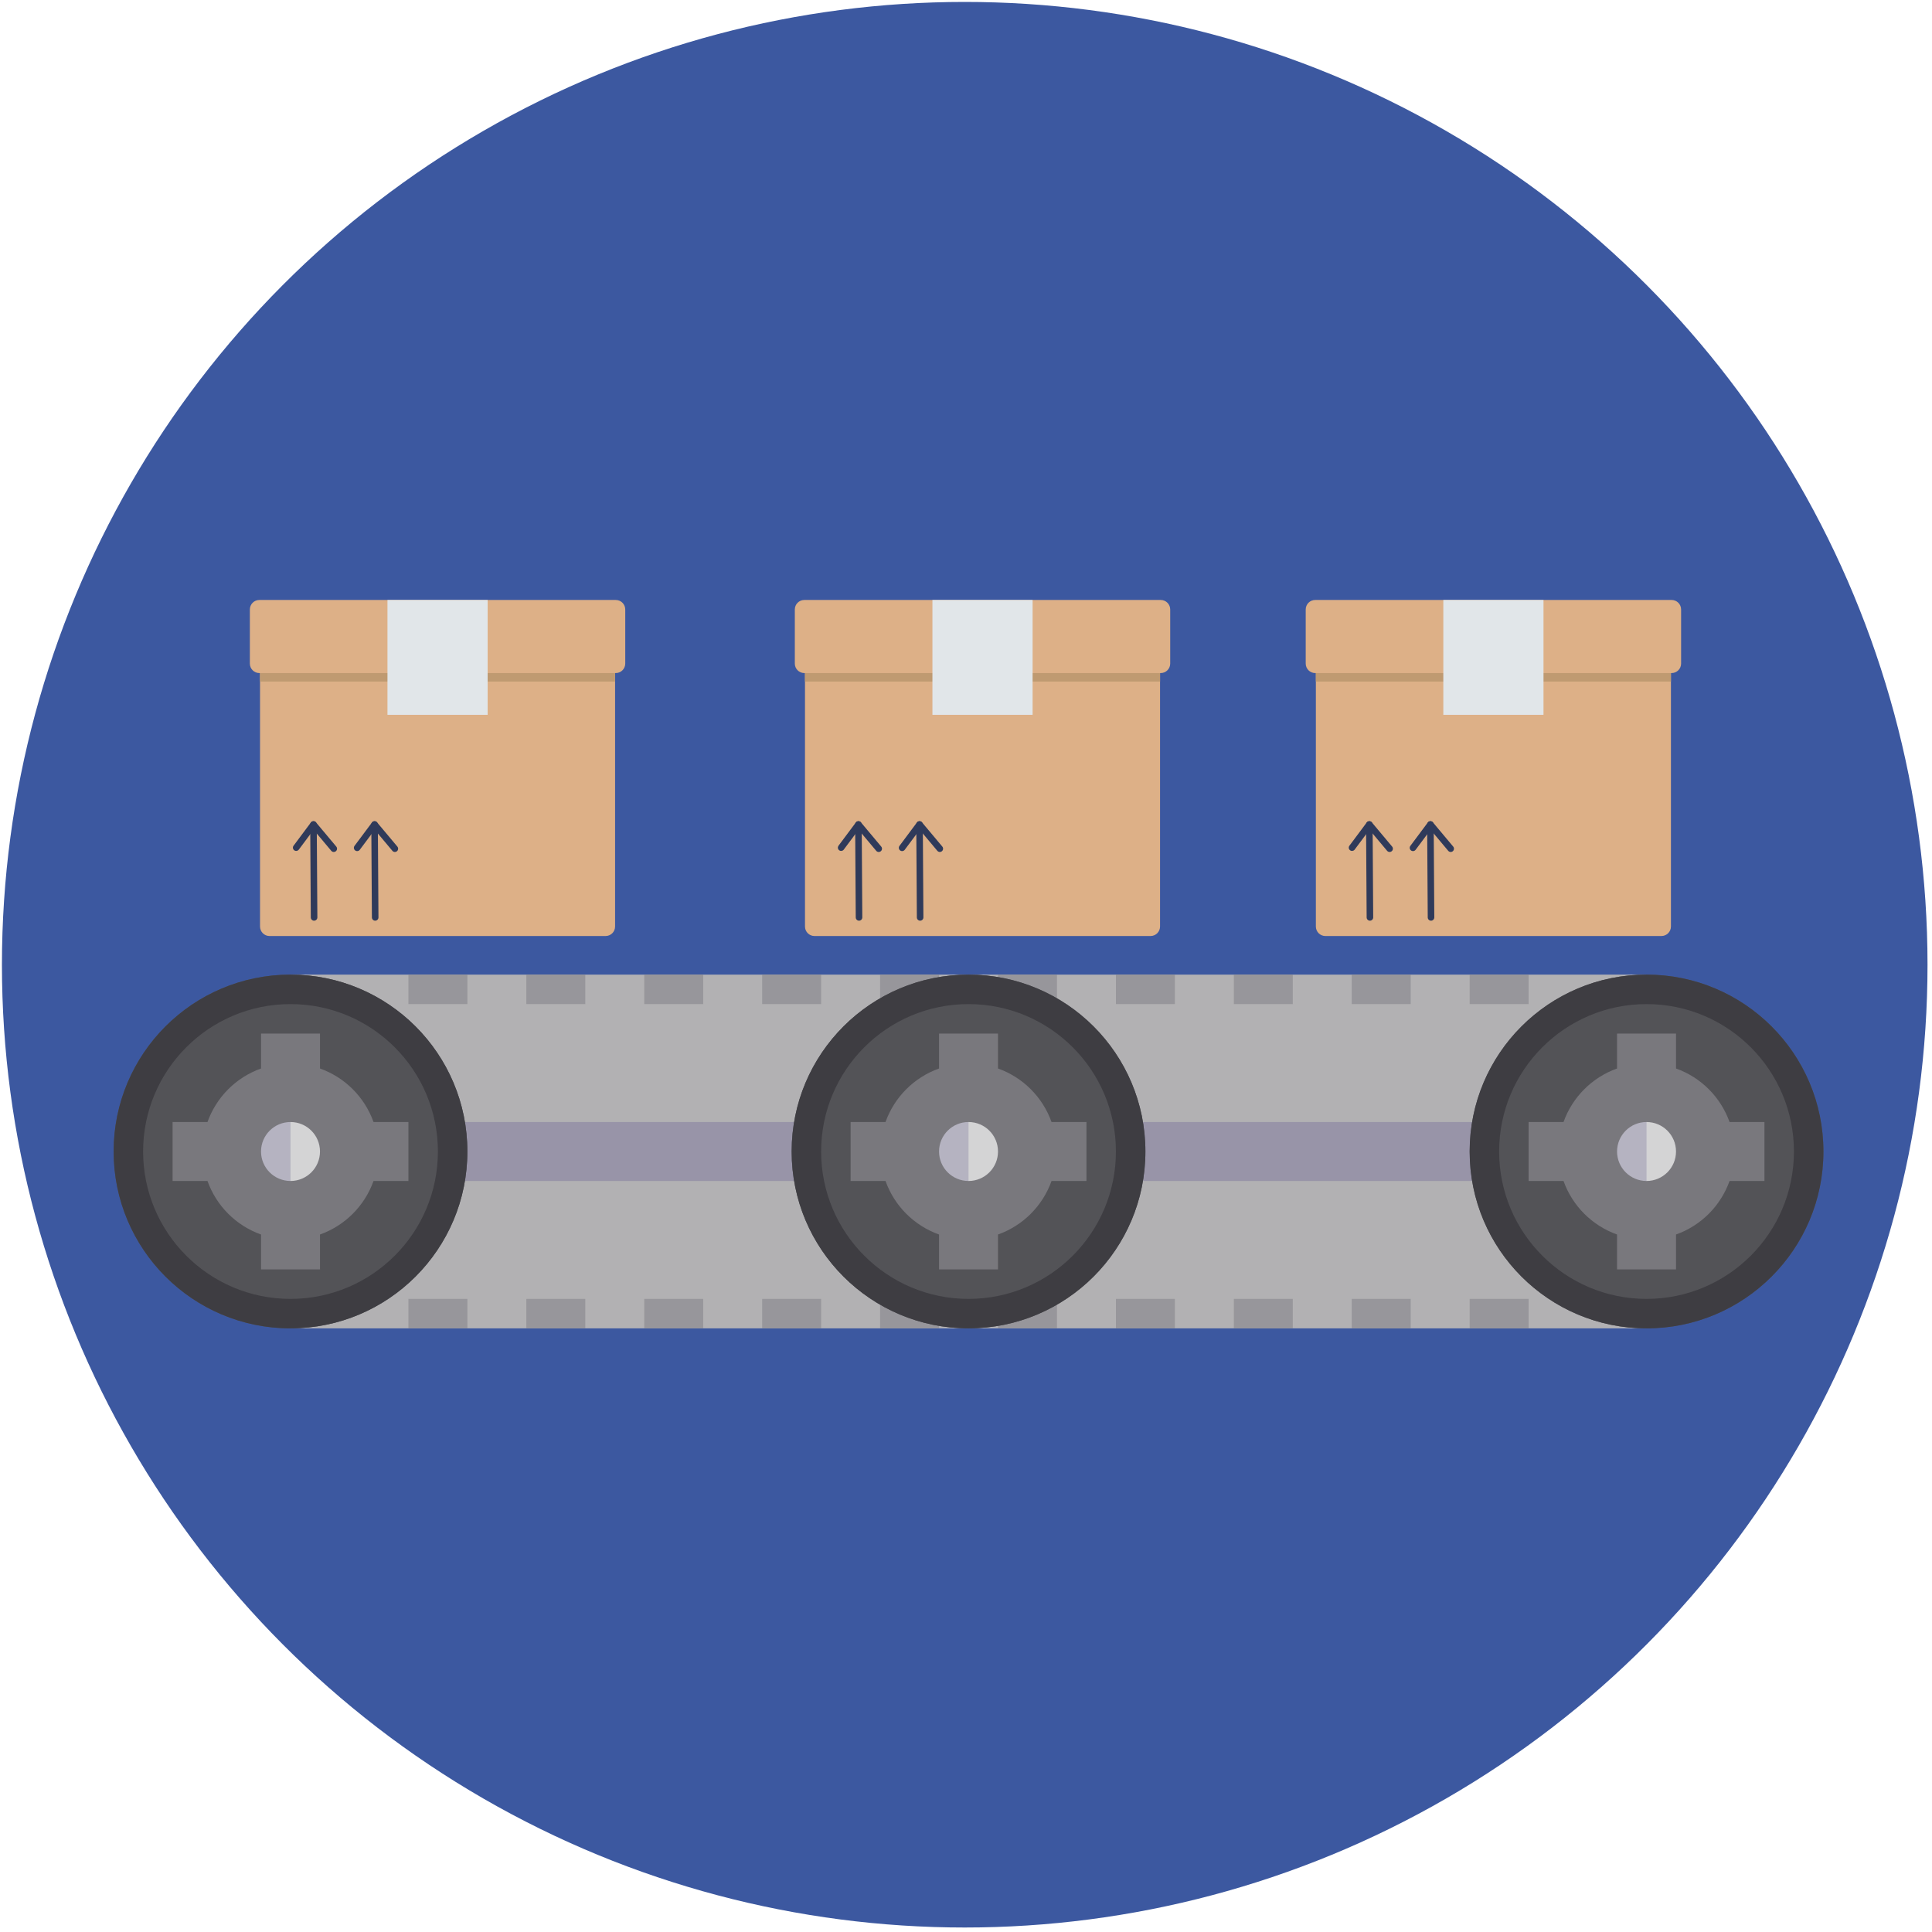 <svg width="301" height="301" viewBox="0 0 301 301" fill="none" xmlns="http://www.w3.org/2000/svg">
<circle cx="150.301" cy="150.301" r="150" fill="#3C58A0"/>
<path d="M45.26 151.843H256.527V206.956H45.26V151.843Z" fill="#B2B1B3"/>
<path d="M68.223 174.807H233.562V183.993H68.223V174.807Z" fill="#9894A8"/>
<path d="M63.631 202.363H72.816V206.956H63.631V202.363Z" fill="#97969B"/>
<path d="M82.002 202.363H91.187V206.956H82.002V202.363Z" fill="#97969B"/>
<path d="M100.372 202.363H109.558V206.956H100.372V202.363Z" fill="#97969B"/>
<path d="M118.743 202.363H127.929V206.956H118.743V202.363Z" fill="#97969B"/>
<path d="M137.115 202.363H146.3V206.956H137.115V202.363Z" fill="#97969B"/>
<path d="M155.486 202.363H164.672V206.956H155.486V202.363Z" fill="#97969B"/>
<path d="M173.857 202.363H183.043V206.956H173.857V202.363Z" fill="#97969B"/>
<path d="M192.228 202.363H201.414V206.956H192.228V202.363Z" fill="#97969B"/>
<path d="M210.599 202.363H219.785V206.956H210.599V202.363Z" fill="#97969B"/>
<path d="M228.969 202.363H238.155V206.956H228.969V202.363Z" fill="#97969B"/>
<path d="M45.26 151.843C30.042 151.843 17.703 164.182 17.703 179.4C17.703 194.618 30.042 206.956 45.26 206.956C60.478 206.956 72.816 194.618 72.816 179.4C72.816 164.182 60.478 151.843 45.26 151.843ZM45.26 188.585C40.187 188.585 36.074 184.472 36.074 179.4C36.074 174.327 40.187 170.214 45.26 170.214C50.333 170.214 54.445 174.327 54.445 179.4C54.445 184.472 50.333 188.585 45.26 188.585Z" fill="#535357"/>
<path d="M45.26 151.843C30.042 151.843 17.703 164.182 17.703 179.4C17.703 194.618 30.042 206.956 45.26 206.956C60.478 206.956 72.816 194.618 72.816 179.4C72.816 164.182 60.478 151.843 45.26 151.843ZM45.26 202.364C32.578 202.364 22.296 192.081 22.296 179.4C22.296 166.718 32.578 156.436 45.26 156.436C57.941 156.436 68.224 166.718 68.224 179.4C68.224 192.081 57.941 202.364 45.26 202.364Z" fill="#3E3D42"/>
<path d="M54.446 179.4C54.446 184.473 50.333 188.586 45.26 188.586C40.187 188.586 36.075 184.473 36.075 179.4C36.075 174.328 40.187 170.215 45.26 170.215C50.333 170.215 54.446 174.328 54.446 179.4Z" fill="#D4D4D5"/>
<path d="M45.26 170.215C40.187 170.215 36.075 174.328 36.075 179.4C36.075 184.473 40.187 188.586 45.26 188.586" fill="#B5B3C1"/>
<path d="M63.631 174.808H58.193C56.805 170.917 53.743 167.856 49.853 166.468V161.03H40.667V166.468C36.776 167.856 33.715 170.917 32.327 174.808H26.889V183.994H32.327C33.715 187.884 36.776 190.945 40.667 192.334V197.772H49.853V192.334C53.743 190.945 56.805 187.884 58.193 183.994H63.631V174.808ZM45.26 183.994C42.724 183.994 40.667 181.937 40.667 179.401C40.667 176.864 42.724 174.808 45.26 174.808C47.796 174.808 49.853 176.864 49.853 179.401C49.853 181.937 47.796 183.994 45.26 183.994Z" fill="#79787D"/>
<path d="M256.526 151.843C241.308 151.843 228.969 164.182 228.969 179.4C228.969 194.618 241.308 206.956 256.526 206.956C271.744 206.956 284.083 194.618 284.083 179.4C284.083 164.182 271.744 151.843 256.526 151.843ZM256.526 188.585C251.453 188.585 247.34 184.472 247.34 179.4C247.34 174.327 251.453 170.214 256.526 170.214C261.599 170.214 265.712 174.327 265.712 179.4C265.712 184.472 261.599 188.585 256.526 188.585Z" fill="#535357"/>
<path d="M256.526 151.843C241.308 151.843 228.969 164.182 228.969 179.4C228.969 194.618 241.308 206.956 256.526 206.956C271.744 206.956 284.083 194.618 284.083 179.4C284.083 164.182 271.744 151.843 256.526 151.843ZM256.526 202.364C243.844 202.364 233.562 192.081 233.562 179.4C233.562 166.718 243.844 156.436 256.526 156.436C269.208 156.436 279.49 166.718 279.49 179.4C279.49 192.081 269.208 202.364 256.526 202.364Z" fill="#3E3D42"/>
<path d="M265.712 179.4C265.712 184.473 261.599 188.586 256.526 188.586C251.453 188.586 247.341 184.473 247.341 179.4C247.341 174.328 251.453 170.215 256.526 170.215C261.599 170.215 265.712 174.328 265.712 179.4Z" fill="#D4D4D5"/>
<path d="M256.526 170.215C251.453 170.215 247.341 174.328 247.341 179.4C247.341 184.473 251.453 188.586 256.526 188.586" fill="#B5B3C1"/>
<path d="M274.897 174.808H269.459C268.071 170.917 265.01 167.856 261.119 166.468V161.03H251.933V166.468C248.042 167.856 244.981 170.917 243.593 174.808H238.155V183.994H243.593C244.981 187.884 248.042 190.945 251.933 192.334V197.772H261.119V192.334C265.01 190.945 268.071 187.884 269.459 183.994H274.897V174.808ZM256.526 183.994C253.99 183.994 251.933 181.937 251.933 179.401C251.933 176.864 253.99 174.808 256.526 174.808C259.062 174.808 261.119 176.864 261.119 179.401C261.119 181.937 259.062 183.994 256.526 183.994Z" fill="#79787D"/>
<path d="M63.631 151.843H72.816V156.436H63.631V151.843Z" fill="#97969B"/>
<path d="M82.002 151.843H91.187V156.436H82.002V151.843Z" fill="#97969B"/>
<path d="M100.372 151.843H109.558V156.436H100.372V151.843Z" fill="#97969B"/>
<path d="M118.743 151.843H127.929V156.436H118.743V151.843Z" fill="#97969B"/>
<path d="M137.115 151.843H146.3V156.436H137.115V151.843Z" fill="#97969B"/>
<path d="M155.486 151.843H164.672V156.436H155.486V151.843Z" fill="#97969B"/>
<path d="M173.857 151.843H183.043V156.436H173.857V151.843Z" fill="#97969B"/>
<path d="M192.228 151.843H201.414V156.436H192.228V151.843Z" fill="#97969B"/>
<path d="M210.599 151.843H219.785V156.436H210.599V151.843Z" fill="#97969B"/>
<path d="M228.969 151.843H238.155V156.436H228.969V151.843Z" fill="#97969B"/>
<path d="M150.893 151.843C135.675 151.843 123.337 164.182 123.337 179.4C123.337 194.618 135.675 206.956 150.893 206.956C166.111 206.956 178.45 194.618 178.45 179.4C178.45 164.182 166.111 151.843 150.893 151.843ZM150.893 188.585C145.821 188.585 141.708 184.472 141.708 179.4C141.708 174.327 145.821 170.214 150.893 170.214C155.966 170.214 160.079 174.327 160.079 179.4C160.079 184.472 155.966 188.585 150.893 188.585Z" fill="#535357"/>
<path d="M150.893 151.843C135.675 151.843 123.337 164.182 123.337 179.4C123.337 194.618 135.675 206.956 150.893 206.956C166.111 206.956 178.45 194.618 178.45 179.4C178.45 164.182 166.111 151.843 150.893 151.843ZM150.893 202.364C138.212 202.364 127.929 192.081 127.929 179.4C127.929 166.718 138.212 156.436 150.893 156.436C163.575 156.436 173.857 166.718 173.857 179.4C173.857 192.081 163.575 202.364 150.893 202.364Z" fill="#3E3D42"/>
<path d="M160.078 179.4C160.078 184.473 155.965 188.586 150.893 188.586C145.82 188.586 141.707 184.473 141.707 179.4C141.707 174.328 145.82 170.215 150.893 170.215C155.965 170.215 160.078 174.328 160.078 179.4Z" fill="#D4D4D5"/>
<path d="M150.893 170.215C145.82 170.215 141.707 174.328 141.707 179.4C141.707 184.473 145.82 188.586 150.893 188.586" fill="#B5B3C1"/>
<path d="M169.264 174.808H163.826C162.438 170.917 159.377 167.856 155.486 166.468V161.03H146.301V166.468C142.41 167.856 139.349 170.917 137.961 174.808H132.522V183.994H137.961C139.349 187.884 142.41 190.945 146.301 192.334V197.772H155.486V192.334C159.377 190.945 162.438 187.884 163.826 183.994H169.264V174.808ZM150.893 183.994C148.357 183.994 146.301 181.937 146.301 179.401C146.301 176.864 148.357 174.808 150.893 174.808C153.43 174.808 155.486 176.864 155.486 179.401C155.486 181.937 153.43 183.994 150.893 183.994Z" fill="#79787D"/>
<path d="M94.349 100.372H41.992C41.175 100.372 40.512 101.034 40.512 101.852V144.348C40.512 145.166 41.175 145.828 41.992 145.828H94.349C95.167 145.828 95.829 145.166 95.829 144.348V101.852C95.829 101.034 95.167 100.372 94.349 100.372Z" fill="#DDB087"/>
<path d="M95.829 106.186V101.852C95.829 101.459 95.673 101.083 95.396 100.805C95.118 100.528 94.742 100.372 94.349 100.372H41.992C41.6 100.372 41.223 100.528 40.946 100.805C40.668 101.083 40.512 101.459 40.512 101.852V106.186H95.829Z" fill="#BF9A71"/>
<path d="M95.932 93.474H40.409C39.591 93.474 38.928 94.136 38.928 94.954V103.382C38.928 104.199 39.591 104.862 40.409 104.862H95.932C96.749 104.862 97.412 104.199 97.412 103.382V94.954C97.412 94.136 96.749 93.474 95.932 93.474Z" fill="#DDB087"/>
<path d="M58.452 143.441C58.317 143.441 58.188 143.388 58.092 143.293C57.996 143.198 57.942 143.069 57.941 142.935L57.848 128.455C57.848 128.388 57.86 128.322 57.886 128.26C57.911 128.197 57.948 128.141 57.995 128.093C58.042 128.045 58.098 128.008 58.16 127.981C58.221 127.955 58.288 127.942 58.355 127.941H58.358C58.493 127.941 58.622 127.994 58.718 128.089C58.813 128.184 58.868 128.313 58.868 128.448L58.962 142.927C58.963 143.062 58.91 143.192 58.815 143.289C58.72 143.385 58.59 143.44 58.455 143.441L58.452 143.441Z" fill="#2F3A5A"/>
<path d="M61.521 132.736C61.447 132.736 61.373 132.72 61.305 132.688C61.238 132.657 61.178 132.611 61.13 132.553L58.383 129.275L56.053 132.394C55.972 132.503 55.851 132.575 55.717 132.594C55.583 132.614 55.446 132.579 55.338 132.498C55.229 132.417 55.157 132.296 55.138 132.162C55.118 132.028 55.153 131.892 55.234 131.783L57.947 128.147C57.993 128.085 58.052 128.035 58.121 127.999C58.189 127.964 58.265 127.944 58.342 127.942C58.419 127.938 58.496 127.953 58.566 127.985C58.637 128.016 58.699 128.064 58.747 128.124L61.91 131.897C61.972 131.972 62.012 132.062 62.025 132.159C62.037 132.255 62.022 132.353 61.981 132.441C61.94 132.529 61.875 132.603 61.793 132.656C61.711 132.708 61.616 132.736 61.519 132.736H61.521Z" fill="#2F3A5A"/>
<path d="M48.934 143.441C48.799 143.441 48.669 143.388 48.574 143.293C48.478 143.198 48.424 143.069 48.423 142.935L48.33 128.455C48.329 128.388 48.342 128.322 48.367 128.26C48.392 128.198 48.429 128.141 48.477 128.093C48.524 128.046 48.58 128.008 48.641 127.982C48.703 127.956 48.769 127.942 48.836 127.941H48.84C48.975 127.941 49.104 127.994 49.2 128.089C49.295 128.184 49.349 128.313 49.35 128.448L49.444 142.927C49.445 143.062 49.392 143.192 49.297 143.289C49.202 143.385 49.072 143.44 48.937 143.441L48.934 143.441Z" fill="#2F3A5A"/>
<path d="M52 132.736C51.926 132.736 51.852 132.72 51.784 132.688C51.717 132.657 51.657 132.611 51.609 132.553L48.86 129.275L46.534 132.394C46.449 132.493 46.331 132.555 46.202 132.569C46.073 132.584 45.944 132.548 45.84 132.47C45.736 132.393 45.666 132.279 45.643 132.151C45.621 132.023 45.647 131.892 45.718 131.783L48.431 128.147C48.477 128.085 48.536 128.035 48.605 127.999C48.673 127.964 48.748 127.944 48.825 127.942C48.902 127.938 48.979 127.953 49.05 127.985C49.12 128.016 49.182 128.064 49.231 128.124L52.394 131.897C52.456 131.972 52.496 132.062 52.508 132.159C52.521 132.255 52.506 132.353 52.465 132.441C52.424 132.529 52.358 132.603 52.276 132.656C52.195 132.708 52.099 132.736 52.002 132.736H52Z" fill="#2F3A5A"/>
<path d="M60.367 93.474H75.973V111.367H60.367V93.474Z" fill="#E1E6E9"/>
<path d="M179.252 100.372H126.895C126.077 100.372 125.415 101.034 125.415 101.852V144.348C125.415 145.166 126.077 145.828 126.895 145.828H179.252C180.069 145.828 180.732 145.166 180.732 144.348V101.852C180.732 101.034 180.069 100.372 179.252 100.372Z" fill="#DDB087"/>
<path d="M180.732 106.186V101.852C180.732 101.459 180.576 101.083 180.298 100.805C180.021 100.528 179.644 100.372 179.252 100.372H126.895C126.502 100.372 126.126 100.528 125.848 100.805C125.571 101.083 125.415 101.459 125.415 101.852V106.186H180.732Z" fill="#BF9A71"/>
<path d="M180.835 93.474H125.311C124.494 93.474 123.831 94.136 123.831 94.954V103.382C123.831 104.199 124.494 104.862 125.311 104.862H180.835C181.652 104.862 182.315 104.199 182.315 103.382V94.954C182.315 94.136 181.652 93.474 180.835 93.474Z" fill="#DDB087"/>
<path d="M143.354 143.441C143.219 143.441 143.09 143.388 142.995 143.293C142.899 143.198 142.845 143.069 142.844 142.935L142.751 128.455C142.75 128.388 142.763 128.322 142.788 128.26C142.813 128.197 142.85 128.141 142.898 128.093C142.945 128.045 143.001 128.008 143.062 127.981C143.124 127.955 143.19 127.942 143.257 127.941H143.26C143.395 127.941 143.525 127.994 143.62 128.089C143.716 128.184 143.77 128.313 143.771 128.448L143.864 142.927C143.865 143.062 143.812 143.192 143.717 143.289C143.622 143.385 143.493 143.44 143.358 143.441L143.354 143.441Z" fill="#2F3A5A"/>
<path d="M146.423 132.736C146.349 132.736 146.275 132.72 146.207 132.688C146.14 132.657 146.08 132.611 146.032 132.553L143.285 129.275L140.955 132.394C140.874 132.503 140.753 132.575 140.619 132.594C140.485 132.614 140.349 132.579 140.24 132.498C140.131 132.417 140.059 132.296 140.04 132.162C140.02 132.028 140.055 131.892 140.136 131.783L142.849 128.147C142.895 128.085 142.954 128.035 143.023 127.999C143.091 127.964 143.167 127.944 143.244 127.942C143.321 127.938 143.398 127.953 143.468 127.985C143.539 128.016 143.601 128.064 143.649 128.124L146.812 131.897C146.874 131.972 146.914 132.062 146.927 132.159C146.939 132.255 146.924 132.353 146.883 132.441C146.842 132.529 146.777 132.603 146.695 132.656C146.613 132.708 146.518 132.736 146.421 132.736H146.423Z" fill="#2F3A5A"/>
<path d="M133.834 143.441C133.699 143.441 133.57 143.388 133.474 143.293C133.379 143.198 133.325 143.069 133.323 142.935L133.23 128.455C133.23 128.388 133.243 128.322 133.268 128.26C133.293 128.198 133.33 128.141 133.377 128.093C133.424 128.046 133.48 128.008 133.542 127.982C133.604 127.956 133.67 127.942 133.737 127.941H133.74C133.875 127.941 134.005 127.994 134.1 128.089C134.196 128.184 134.25 128.313 134.251 128.448L134.344 142.927C134.345 143.062 134.292 143.192 134.197 143.289C134.102 143.385 133.973 143.44 133.838 143.441L133.834 143.441Z" fill="#2F3A5A"/>
<path d="M136.902 132.736C136.827 132.736 136.753 132.72 136.686 132.688C136.618 132.657 136.558 132.611 136.51 132.553L133.762 129.275L131.435 132.394C131.351 132.493 131.232 132.555 131.103 132.569C130.975 132.584 130.845 132.548 130.741 132.47C130.638 132.393 130.567 132.279 130.545 132.151C130.522 132.023 130.549 131.892 130.619 131.783L133.332 128.147C133.378 128.085 133.437 128.035 133.506 127.999C133.574 127.964 133.65 127.944 133.727 127.942C133.804 127.938 133.881 127.953 133.951 127.985C134.021 128.016 134.083 128.064 134.132 128.124L137.295 131.897C137.357 131.972 137.397 132.062 137.41 132.159C137.422 132.255 137.407 132.353 137.366 132.441C137.325 132.529 137.26 132.603 137.178 132.656C137.096 132.708 137.001 132.736 136.904 132.736H136.902Z" fill="#2F3A5A"/>
<path d="M145.269 93.474H160.875V111.367H145.269V93.474Z" fill="#E1E6E9"/>
<path d="M258.846 100.372H206.49C205.672 100.372 205.009 101.034 205.009 101.852V144.348C205.009 145.166 205.672 145.828 206.49 145.828H258.846C259.664 145.828 260.327 145.166 260.327 144.348V101.852C260.327 101.034 259.664 100.372 258.846 100.372Z" fill="#DDB087"/>
<path d="M260.327 106.186V101.852C260.327 101.459 260.171 101.083 259.893 100.805C259.615 100.528 259.239 100.372 258.846 100.372H206.49C206.097 100.372 205.72 100.528 205.443 100.805C205.165 101.083 205.009 101.459 205.009 101.852V106.186H260.327Z" fill="#BF9A71"/>
<path d="M260.43 93.474H204.907C204.09 93.474 203.427 94.136 203.427 94.954V103.382C203.427 104.199 204.09 104.862 204.907 104.862H260.43C261.248 104.862 261.911 104.199 261.911 103.382V94.954C261.911 94.136 261.248 93.474 260.43 93.474Z" fill="#DDB087"/>
<path d="M222.948 143.441C222.814 143.441 222.684 143.388 222.589 143.293C222.493 143.198 222.439 143.069 222.438 142.935L222.345 128.455C222.344 128.388 222.357 128.322 222.382 128.26C222.408 128.197 222.445 128.141 222.492 128.093C222.539 128.045 222.595 128.008 222.657 127.981C222.718 127.955 222.785 127.942 222.852 127.941H222.855C222.989 127.941 223.119 127.994 223.214 128.089C223.31 128.184 223.364 128.313 223.365 128.448L223.459 142.927C223.46 143.062 223.407 143.192 223.312 143.289C223.217 143.385 223.087 143.44 222.952 143.441L222.948 143.441Z" fill="#2F3A5A"/>
<path d="M226.018 132.736C225.944 132.736 225.87 132.72 225.802 132.688C225.735 132.657 225.675 132.611 225.627 132.553L222.88 129.275L220.55 132.394C220.469 132.503 220.348 132.575 220.214 132.594C220.08 132.614 219.943 132.579 219.835 132.498C219.726 132.417 219.654 132.296 219.635 132.162C219.615 132.028 219.65 131.892 219.731 131.783L222.444 128.147C222.49 128.085 222.549 128.035 222.618 127.999C222.686 127.964 222.762 127.944 222.839 127.942C222.916 127.938 222.993 127.953 223.063 127.985C223.134 128.016 223.196 128.064 223.244 128.124L226.407 131.897C226.469 131.972 226.509 132.062 226.522 132.159C226.534 132.255 226.519 132.353 226.478 132.441C226.437 132.529 226.372 132.603 226.29 132.656C226.208 132.708 226.113 132.736 226.016 132.736H226.018Z" fill="#2F3A5A"/>
<path d="M213.431 143.441C213.296 143.441 213.167 143.388 213.071 143.293C212.975 143.198 212.921 143.069 212.92 142.935L212.827 128.455C212.826 128.388 212.839 128.322 212.864 128.26C212.889 128.198 212.927 128.141 212.974 128.093C213.021 128.046 213.077 128.008 213.138 127.982C213.2 127.956 213.266 127.942 213.333 127.941H213.337C213.472 127.941 213.601 127.994 213.697 128.089C213.792 128.184 213.847 128.313 213.848 128.448L213.941 142.927C213.942 143.062 213.889 143.192 213.794 143.289C213.699 143.385 213.569 143.44 213.434 143.441L213.431 143.441Z" fill="#2F3A5A"/>
<path d="M216.498 132.736C216.423 132.736 216.349 132.72 216.282 132.688C216.214 132.657 216.154 132.611 216.106 132.553L213.358 129.275L211.031 132.394C210.947 132.493 210.828 132.555 210.7 132.569C210.571 132.584 210.441 132.548 210.338 132.47C210.234 132.393 210.164 132.279 210.141 132.151C210.118 132.023 210.145 131.892 210.216 131.783L212.928 128.147C212.974 128.085 213.034 128.035 213.102 127.999C213.17 127.964 213.246 127.944 213.323 127.942C213.4 127.938 213.477 127.953 213.547 127.985C213.618 128.016 213.68 128.064 213.728 128.124L216.891 131.897C216.953 131.972 216.993 132.062 217.006 132.159C217.018 132.255 217.003 132.353 216.962 132.441C216.921 132.529 216.856 132.603 216.774 132.656C216.692 132.708 216.597 132.736 216.5 132.736H216.498Z" fill="#2F3A5A"/>
<path d="M224.865 93.474H240.472V111.367H224.865V93.474Z" fill="#E1E6E9"/>
</svg>
